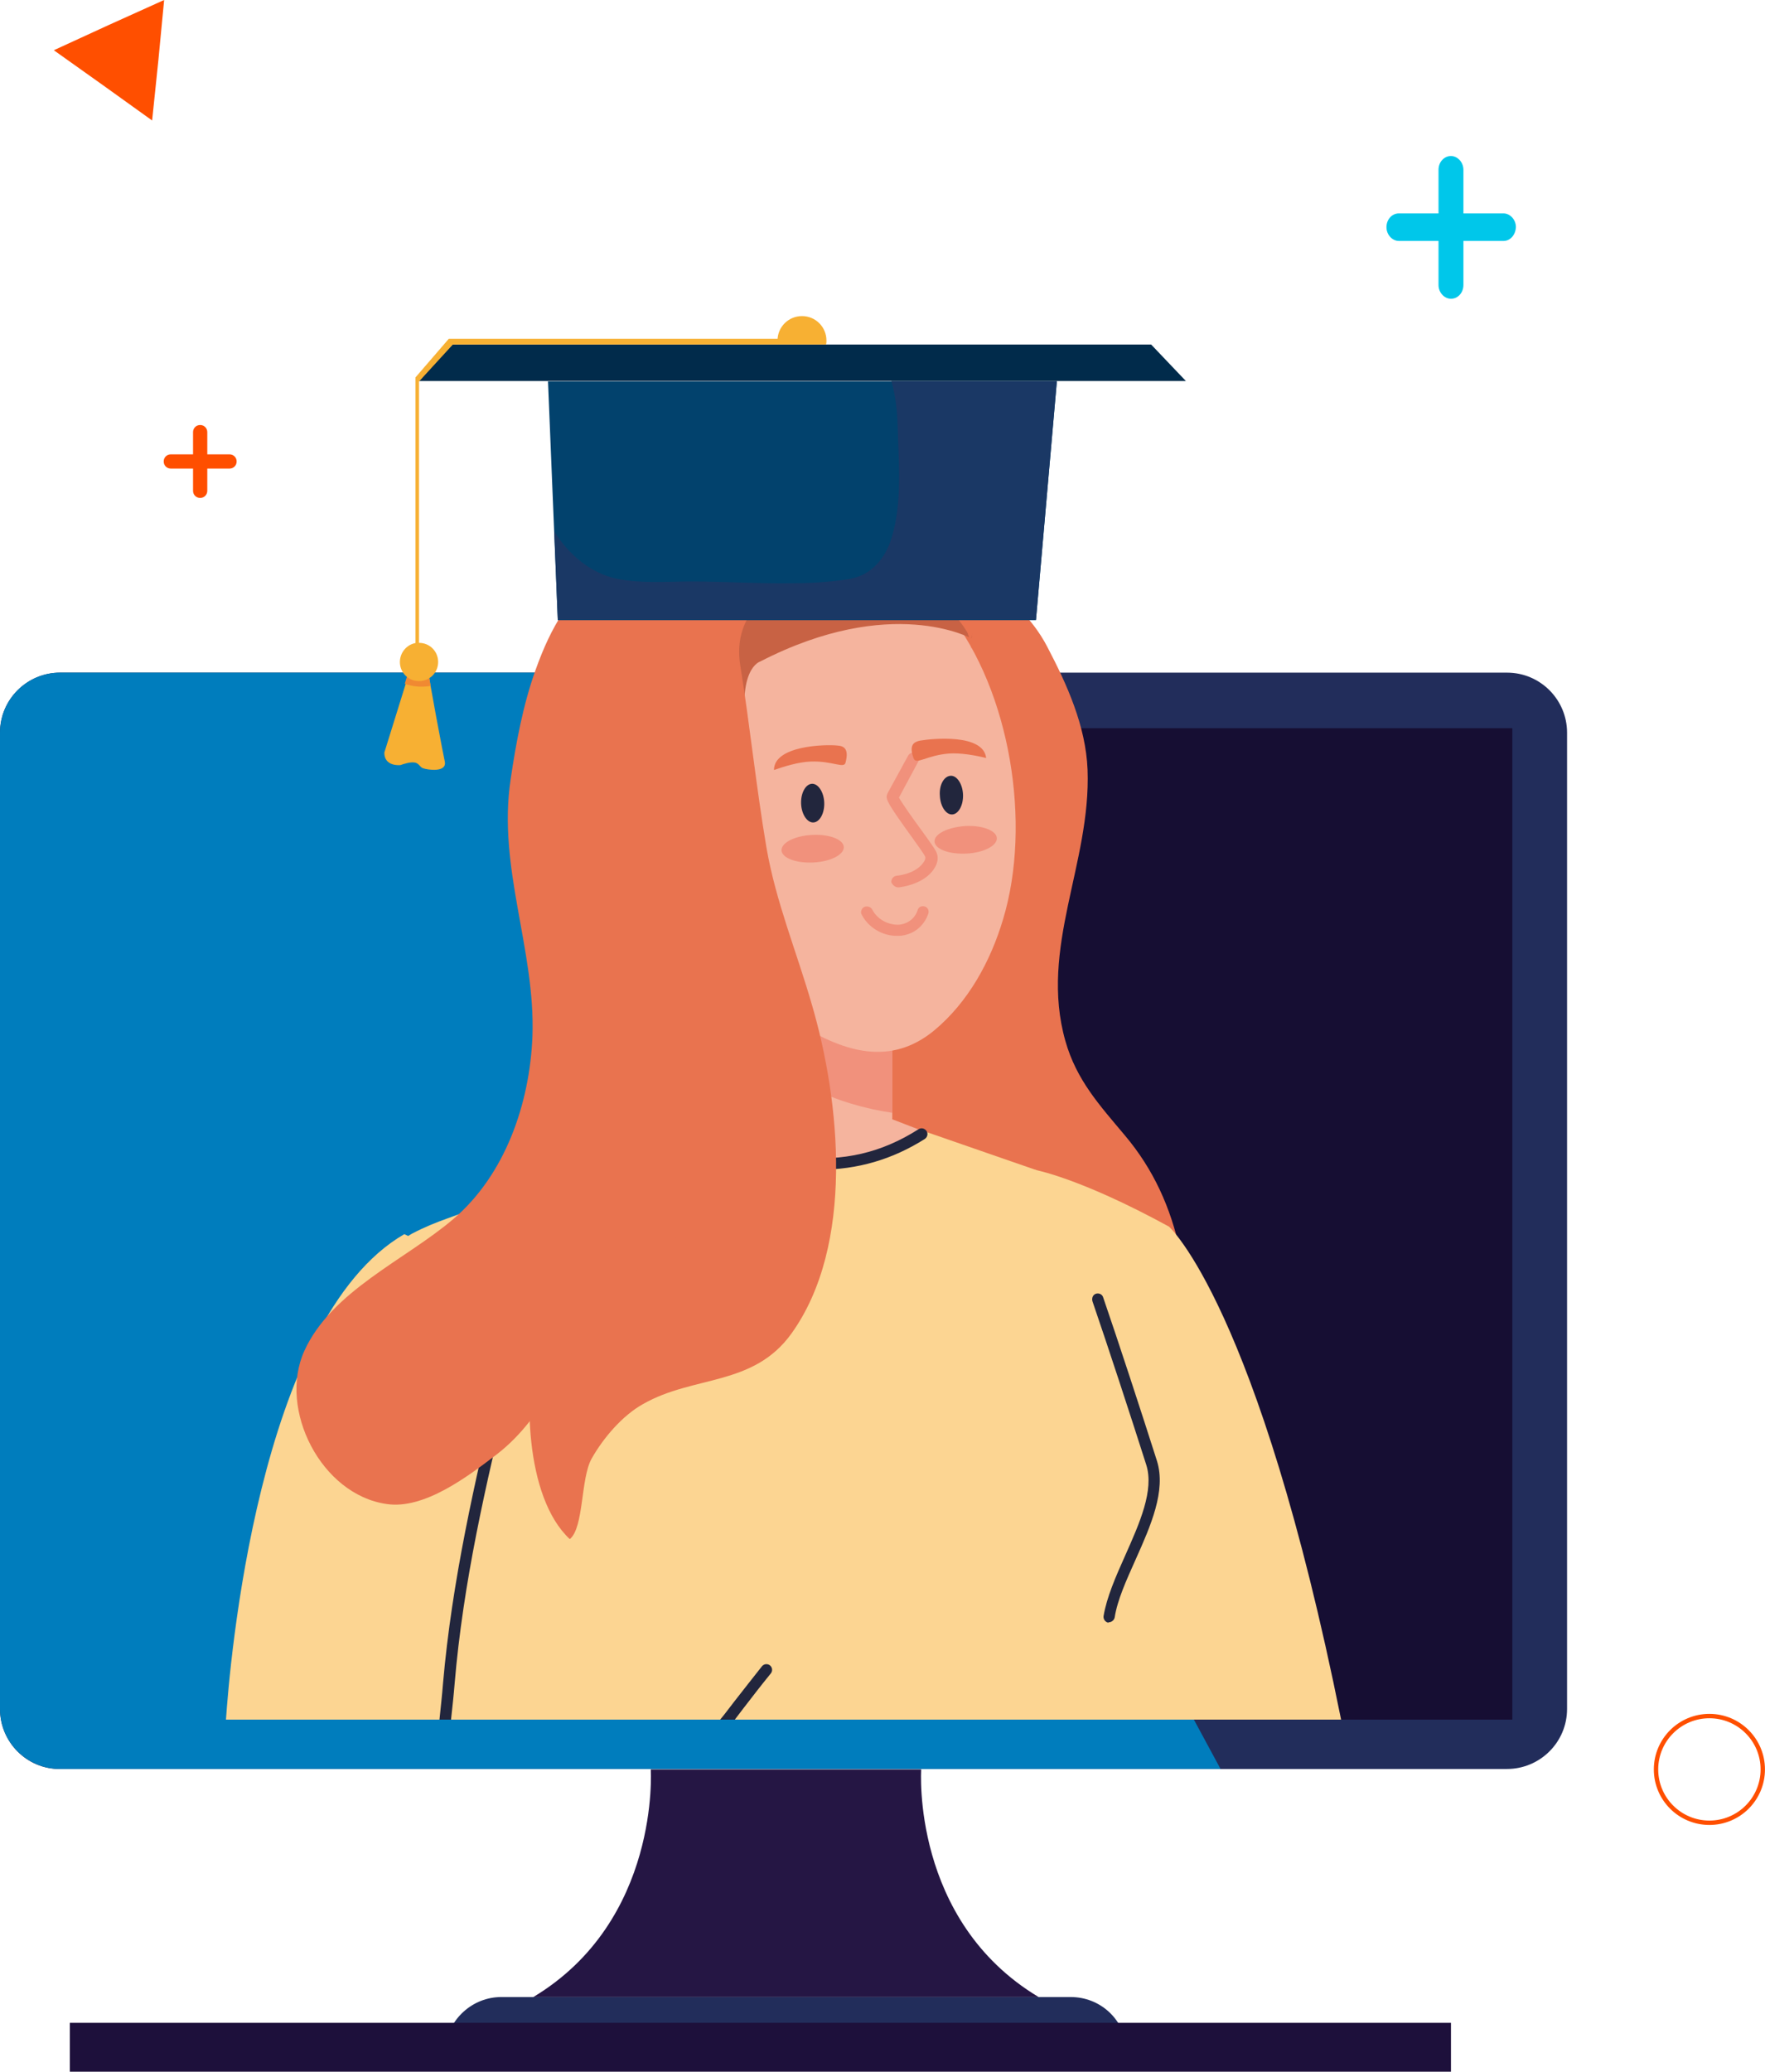 <svg width="403" height="473" viewBox="0 0 403 473" fill="none" xmlns="http://www.w3.org/2000/svg">
<path d="M331.297 68.195C329.773 68.195 328.453 66.774 328.453 65.049V38.766C328.453 37.04 329.672 35.62 331.297 35.62C332.82 35.62 334.141 37.04 334.141 38.766V65.049C334.141 66.774 332.922 68.195 331.297 68.195Z" fill="#00C7EA"/>
<path d="M343.281 55.002H319.414C317.891 55.002 316.57 53.581 316.57 51.856C316.57 50.131 317.789 48.71 319.414 48.71H343.281C344.805 48.71 346.125 50.131 346.125 51.856C346.023 53.683 344.805 55.002 343.281 55.002Z" fill="#00C7EA"/>
<path d="M45.703 113.658C44.789 113.658 44.078 112.948 44.078 112.034V98.639C44.078 97.725 44.789 97.015 45.703 97.015C46.617 97.015 47.328 97.725 47.328 98.639V112.034C47.328 112.948 46.617 113.658 45.703 113.658Z" fill="#FF4F00"/>
<path d="M52.406 106.96H39C38.086 106.96 37.375 106.25 37.375 105.337C37.375 104.423 38.086 103.713 39 103.713H52.406C53.32 103.713 54.031 104.423 54.031 105.337C54.031 106.25 53.32 106.96 52.406 106.96Z" fill="#FF4F00"/>
<path d="M23.562 19.484L12.289 11.467L24.883 5.683L37.477 0L36.156 13.801L34.734 27.501L23.562 19.484Z" fill="#FF4F00"/>
<path d="M390.305 416.07C397.036 416.07 402.492 410.618 402.492 403.892C402.492 397.166 397.036 391.714 390.305 391.714C383.574 391.714 378.117 397.166 378.117 403.892C378.117 410.618 383.574 416.07 390.305 416.07Z" stroke="#FF4F00" stroke-miterlimit="10"/>
<path d="M357.805 390.09C357.805 397.701 351.609 403.79 344.094 403.79H13.711C6.195 403.892 0 397.701 0 390.09V167.239C0 159.628 6.195 153.54 13.711 153.54H344.094C351.711 153.54 357.805 159.73 357.805 167.239V390.09Z" fill="#222D5B"/>
<path d="M345.312 166.225H12.594V392.526H345.312V166.225Z" fill="#160E33"/>
<path d="M210.336 403.892C210.336 403.892 208 438.395 237.148 455.85H121.773C150.82 438.395 148.586 403.892 148.586 403.892H210.336Z" fill="#251644"/>
<path d="M257.258 467.317C256.547 460.822 251.164 455.85 244.461 455.85H114.461C107.859 455.85 102.375 460.924 101.664 467.317H257.258Z" fill="#222D5B"/>
<path d="M143.406 153.54H13.711C6.094 153.54 0 159.73 0 167.239V390.09C0 397.701 6.195 403.79 13.711 403.79H278.688L143.406 153.54Z" fill="#007DBD"/>
<path d="M239.078 147.553C243.649 156.28 247.914 165.718 248.321 175.663C249.133 197.075 237.25 216.356 243.243 237.566C245.782 246.597 251.164 252.382 256.852 259.181C263.352 266.893 267.313 275.621 269.446 285.566C271.578 295.511 271.985 307.993 264.164 315.503C257.055 322.2 245.375 325.042 235.93 323.824C224.149 322.2 212.774 318.445 200.891 317.228C186.368 315.705 172.86 320.171 159.047 324.433C145.539 328.593 131.321 329.101 119.946 319.054C108.469 309.008 123.602 294.598 129.696 285.16C140.258 269.126 156.102 254.31 151.024 233.202C146.758 215.646 137.719 200.627 138.328 182.056C138.836 166.631 145.641 149.988 155.899 138.521C164.227 129.286 174.789 125.734 187.078 124.415C192.157 123.908 197.032 123.908 202.008 124.618C216.43 126.749 232.172 134.36 239.078 147.553Z" fill="#E9734F"/>
<path d="M231.765 143.798C236.234 153.54 239.179 164.804 239.179 175.459C239.179 195.755 230.648 222.546 209.726 232.796C199.367 237.87 193.883 238.479 183.32 234.724C174.383 231.578 163.719 226.605 155.594 220.618C131.625 203.062 128.476 172.618 135.383 154.047C140.156 141.159 154.273 123.704 169.914 121.776C197.539 118.529 218.664 115.383 231.765 143.798Z" fill="#E9734F"/>
<path d="M142.695 186.521C142.594 194.233 146.859 202.859 153.765 206.106C163.109 210.47 166.765 201.844 166.765 193.421C166.765 186.622 163.82 174.952 156.101 172.618C148.89 170.284 142.797 180.229 142.695 186.521Z" fill="#F5B49E"/>
<path d="M203.734 204.483H157.828V261.616H203.734V204.483Z" fill="#F5B49E"/>
<path d="M171.844 236.043C167.274 226.403 164.532 216.559 165.242 204.381H203.735V254.005C191.649 252.28 176.821 246.394 171.844 236.043Z" fill="#F1917C"/>
<path d="M125.328 392.526L95.266 286.682L157.828 255.426L203.836 255.528L247.203 272.272L243.75 392.526H125.328Z" fill="#F5B49E"/>
<path d="M161.89 207.426C166.257 218.487 172.25 227.519 182.711 233.912C192.867 240.204 203.429 243.35 213.281 235.231C221.101 228.737 226.179 219.4 229.023 209.861C235.625 188.043 230.648 157.802 216.734 140.144C201.5 120.762 172.046 125.125 160.57 146.639C151.328 164.297 154.882 189.565 161.89 207.426Z" fill="#F5B49E"/>
<path d="M153.969 199.307C154.578 199.307 155.086 198.901 155.289 198.293C157.625 189.87 155.797 181.954 151.024 179.417C150.414 179.113 149.602 179.316 149.196 179.925C148.891 180.533 149.094 181.345 149.703 181.751C153.36 183.679 154.68 190.682 152.649 197.582C152.446 198.293 152.852 199.003 153.563 199.206C153.766 199.307 153.868 199.307 153.969 199.307Z" fill="#F1917C"/>
<path d="M146.961 188.652C147.165 188.652 147.266 188.652 147.469 188.55C149.5 187.739 152.141 187.231 153.461 188.043C154.071 188.449 154.883 188.246 155.29 187.637C155.696 187.028 155.493 186.216 154.883 185.81C151.938 183.984 147.672 185.608 146.454 186.115C145.743 186.419 145.438 187.13 145.743 187.84C145.946 188.347 146.454 188.652 146.961 188.652Z" fill="#F1917C"/>
<path d="M252.586 366.446L250.453 392.526H116.391L116.289 392.323C111.008 381.871 109.992 367.359 106.844 356.196C105.016 349.701 103.594 345.033 102.477 340.061C99.836 331.536 96.992 322.708 96.688 314.691C94.859 311.24 92.727 307.79 91.711 304.543C89.578 297.642 87.344 285.16 94.047 281.608C100.039 278.462 104 277.752 110.195 275.012C120.352 270.547 143.102 261.617 153.258 257.151C186.774 274.505 211.758 258.471 211.758 258.471L236.641 267.096L248.117 291.147C252.688 301.194 264.164 324.94 262.844 335.393C261.422 347.57 256.75 354.877 252.586 366.446Z" fill="#FCD592"/>
<path d="M214.602 181.65C214.704 184.086 216.024 186.014 217.446 185.912C218.868 185.811 219.985 183.781 219.883 181.346C219.782 178.91 218.461 176.982 217.039 177.083C215.516 177.185 214.399 179.215 214.602 181.65Z" fill="#22263D"/>
<path d="M182.914 183.477C183.015 185.912 184.336 187.84 185.757 187.739C187.179 187.637 188.296 185.608 188.195 183.172C188.093 180.737 186.773 178.809 185.351 178.91C183.929 179.012 182.812 181.041 182.914 183.477Z" fill="#22263D"/>
<path d="M205.055 202.555C205.157 202.555 205.157 202.555 205.258 202.555C208.914 202.048 211.86 200.525 213.282 198.293C214.094 197.075 214.297 195.857 213.891 194.741C213.688 194.132 213.079 193.219 210.438 189.566C208.711 187.231 205.969 183.375 205.258 182.056L209.727 173.735C210.032 173.126 209.829 172.314 209.219 171.908C208.61 171.603 207.797 171.806 207.391 172.415L202.618 181.143C202.618 181.244 202.516 181.346 202.516 181.447C202.211 182.462 202.719 183.477 208.204 191.088C209.524 192.914 211.047 195.045 211.25 195.553C211.352 195.857 211.25 196.365 210.844 196.872C210.438 197.481 208.914 199.409 204.649 199.917C203.938 200.018 203.43 200.728 203.532 201.439C203.836 202.048 204.446 202.555 205.055 202.555Z" fill="#F1917C"/>
<path d="M185.047 173.836C182.305 173.938 179.055 174.952 176.719 175.764C176.719 170.183 188.398 169.878 191.242 170.183C192.664 170.284 193.883 170.893 193.07 174.039C192.766 175.561 190.125 173.633 185.047 173.836Z" fill="#E9734F"/>
<path d="M216.633 172.009C219.274 171.806 222.727 172.415 225.164 173.024C224.555 167.443 212.977 168.559 210.032 169.066C208.61 169.371 207.493 170.081 208.61 173.126C209.219 174.648 211.555 172.415 216.633 172.009Z" fill="#E9734F"/>
<path d="M178.445 194.132C178.546 195.857 181.796 197.075 185.757 196.872C189.718 196.669 192.765 195.045 192.664 193.32C192.562 191.595 189.312 190.377 185.453 190.58C181.39 190.783 178.343 192.407 178.445 194.132Z" fill="#F1917C"/>
<path d="M213.382 192.102C213.484 193.827 216.734 195.045 220.695 194.842C224.656 194.639 227.703 193.016 227.601 191.29C227.5 189.565 224.25 188.347 220.39 188.55C216.328 188.855 213.281 190.377 213.382 192.102Z" fill="#F1917C"/>
<path d="M173.57 151.003C173.57 151.003 168.086 152.525 170.625 168.153C169.711 168.863 162.195 182.157 161.18 182.665C160.875 182.868 158.438 182.056 158.438 182.056C158.031 178.098 155.391 174.749 150.82 174.546C147.469 174.445 144.727 178.606 143.813 182.259C143.609 178.707 143.203 174.242 143.203 170.487C143.203 166.935 143.406 163.079 143.813 159.426C144.828 150.901 145.539 146.233 149.602 138.216C153.969 129.591 160.875 122.893 170.625 120.559C182.406 117.616 201.5 115.282 211.453 122.487C216.531 126.242 224.148 134.868 221.812 145.726C221.711 145.726 203.531 135.578 173.57 151.003Z" fill="#C86244"/>
<path d="M101.055 392.526H51.594C52.406 380.653 58.805 301.092 92.32 281.709C92.32 281.709 130.711 298.555 118.117 341.684C118.117 341.684 115.578 367.156 101.055 392.526Z" fill="#FCD592"/>
<path d="M100.75 392.526C102.578 377 105.219 356.703 108.469 336.204C108.469 336.204 199.164 308.297 253.703 348.687L257.156 392.526H100.75Z" fill="#FCD592"/>
<path d="M187.078 266.995C195.812 266.995 203.734 264.661 211.148 259.993C211.758 259.587 211.961 258.775 211.555 258.166C211.148 257.557 210.336 257.354 209.726 257.76C201.297 263.138 192.562 265.168 182.203 264.153L180.578 263.95C173.266 263.24 161.18 262.124 156.609 257.861C156.101 257.354 155.289 257.354 154.781 257.963C154.273 258.47 154.273 259.282 154.883 259.79C160.062 264.661 172.25 265.777 180.375 266.589L182 266.792C183.625 266.995 185.351 266.995 187.078 266.995Z" fill="#22263D"/>
<path d="M228.922 392.526L204.953 313.676C204.953 313.676 203.227 272.475 236.133 266.995C236.133 266.995 246.289 268.72 266.906 279.984C266.906 279.984 287.219 298.048 306.211 392.526H228.922Z" fill="#FCD592"/>
<path d="M253.196 370.302C253.805 370.302 254.414 369.794 254.516 369.186C255.125 365.228 257.156 360.763 259.289 355.993C262.742 348.281 266.297 340.264 264.164 333.464C260.61 322.302 255.328 306.166 251.875 296.12C251.672 295.409 250.86 295.105 250.25 295.308C249.539 295.511 249.235 296.323 249.438 297.033C252.891 307.08 258.172 323.215 261.727 334.378C263.555 340.162 260.203 347.672 256.953 354.978C254.719 359.951 252.688 364.619 251.977 368.881C251.875 369.591 252.383 370.302 253.094 370.403C253.094 370.302 253.196 370.302 253.196 370.302Z" fill="#22263D"/>
<path d="M169.711 389.989C169.102 390.801 168.391 391.714 167.781 392.526H164.43C165.547 391.207 166.563 389.786 167.68 388.365C169.711 385.727 171.844 383.088 173.977 380.348C174.484 379.739 175.297 379.739 175.805 380.145C176.414 380.653 176.414 381.464 176.008 381.972C173.773 384.712 171.742 387.35 169.711 389.989Z" fill="#22263D"/>
<path d="M204.75 213.616C204.954 213.616 205.157 213.616 205.36 213.616C208.508 213.413 210.946 211.485 211.961 208.542C212.164 207.832 211.86 207.122 211.149 206.919C210.438 206.716 209.727 207.02 209.524 207.731C208.914 209.659 207.289 210.876 205.258 211.079C203.227 211.181 200.485 210.166 199.164 207.629C198.86 207.02 198.047 206.716 197.336 207.02C196.727 207.325 196.422 208.136 196.727 208.745C198.25 211.688 201.399 213.616 204.75 213.616Z" fill="#F1917C"/>
<path d="M103.797 384.408C103.594 386.945 103.289 389.685 102.984 392.526H100.344C100.648 389.583 100.953 386.843 101.156 384.205C103.187 360.966 108.367 338.234 113.953 314.995C114.156 314.285 114.867 313.879 115.578 313.98C116.289 314.183 116.695 314.894 116.594 315.604C110.906 338.741 105.727 361.372 103.797 384.408Z" fill="#22263D"/>
<path d="M178.446 133.751C171.438 137.607 167.782 143.899 169 151.713C171.235 165.616 172.657 179.62 174.993 193.421C177.125 205.802 181.899 217.269 185.352 229.244C191.852 251.367 195.204 284.246 180.68 304.441C171.946 316.517 158.438 313.879 146.86 320.475C142.086 323.113 137.719 328.289 135.079 332.957C132.54 337.524 133.352 348.686 130.102 351.325C119.743 341.684 119.54 317.43 122.586 305.05C127.868 283.84 150.415 277.65 157.219 258.064C163.922 238.58 149.805 222.546 139.852 207.629C131.118 194.639 129.493 175.053 134.469 160.136C139.852 143.798 153.563 129.996 169.711 124.212C185.25 118.63 207.086 120.457 216.024 135.984C218.157 139.637 221 141.362 221.61 145.624C213.586 130.808 193.579 125.43 178.446 133.751Z" fill="#E9734F"/>
<path d="M221.711 145.726C225.164 135.679 228.008 138.013 225.469 133.142C221 124.922 207.899 115.383 199.063 112.339C178.344 105.235 153.36 114.876 137.922 129.083C130 136.39 125.938 142.681 122.282 152.931C119.438 160.846 117.813 169.574 116.594 177.895C113.547 197.988 122.282 216.762 121.571 236.551C120.961 251.874 115.375 268.213 103.391 278.361C92.524 287.595 75.664 294.699 69.469 308.399C63.477 321.693 73.328 341.177 88.258 343.308C96.891 344.627 106.946 336.915 113.344 332.044C125.227 322.911 129.086 309.008 137.821 297.439C145.946 286.784 160.571 281.304 165.141 268.111C171.641 249.54 162.399 231.781 156.508 214.428C148.078 189.464 144.422 152.119 171.032 136.39C181.696 130.098 194.188 129.59 205.969 132.736C215.313 135.273 220.289 138.724 221.813 148.161L221.711 145.726Z" fill="#E9734F"/>
<path d="M97.906 153.743C97.703 153.844 101.461 173.633 101.563 173.836C102.07 176.373 97.703 175.764 96.586 175.358C95.875 175.155 95.672 174.14 94.555 174.039C93.539 173.937 92.32 174.343 91.406 174.648C91.406 174.648 87.75 175.054 87.75 171.806L93.336 153.844H97.906V153.743Z" fill="#F7B033"/>
<path d="M98.312 156.584C96.281 156.889 94.352 156.787 92.422 156.077L93.133 153.743H97.805C97.906 153.743 98.008 154.859 98.312 156.584Z" fill="#F08932"/>
<path d="M127.359 141.565L125.125 87.07H241.313L236.539 141.565H127.359Z" fill="#02426D"/>
<path d="M127.359 141.565L126.547 121.269C129.797 126.546 134.875 130.909 140.969 132.127C146.555 133.243 152.242 132.736 157.828 132.736C165.445 132.736 172.961 133.243 180.578 133.142C184.438 133.142 188.297 132.939 192.156 132.431C193.984 132.228 195.914 131.823 197.539 130.909C200.688 129.083 202.617 126.038 203.633 122.588C206.07 114.469 205.156 105.438 204.953 97.015C204.852 93.564 204.445 90.216 203.531 86.968H241.313L236.539 141.463H127.359V141.565Z" fill="#1A3865"/>
<path d="M262.844 78.647L270.766 86.968H95.672C95.672 86.968 101.664 80.271 103.289 78.647H262.844Z" fill="#012B4B"/>
<path d="M177.633 78.647C177.633 78.343 177.531 78.038 177.531 77.734C177.531 74.588 180.07 72.152 183.117 72.152C186.266 72.152 188.703 74.689 188.703 77.734C188.703 78.038 188.703 78.343 188.602 78.647H177.633Z" fill="#F7B033"/>
<path d="M177.633 78.647H103.391L95.672 87.07V152.017H94.859V86.156L102.477 77.328H178.141L177.633 78.647Z" fill="#F7B033"/>
<path d="M91.305 151.104C91.305 153.54 93.234 155.468 95.672 155.468C98.109 155.468 100.039 153.54 100.039 151.104C100.039 148.669 98.109 146.74 95.672 146.74C93.336 146.639 91.305 148.669 91.305 151.104Z" fill="#F7B033"/>
<path d="M15.945 467.317H331.297" stroke="#1D103B" stroke-width="11.156" stroke-miterlimit="10"/>
</svg>
